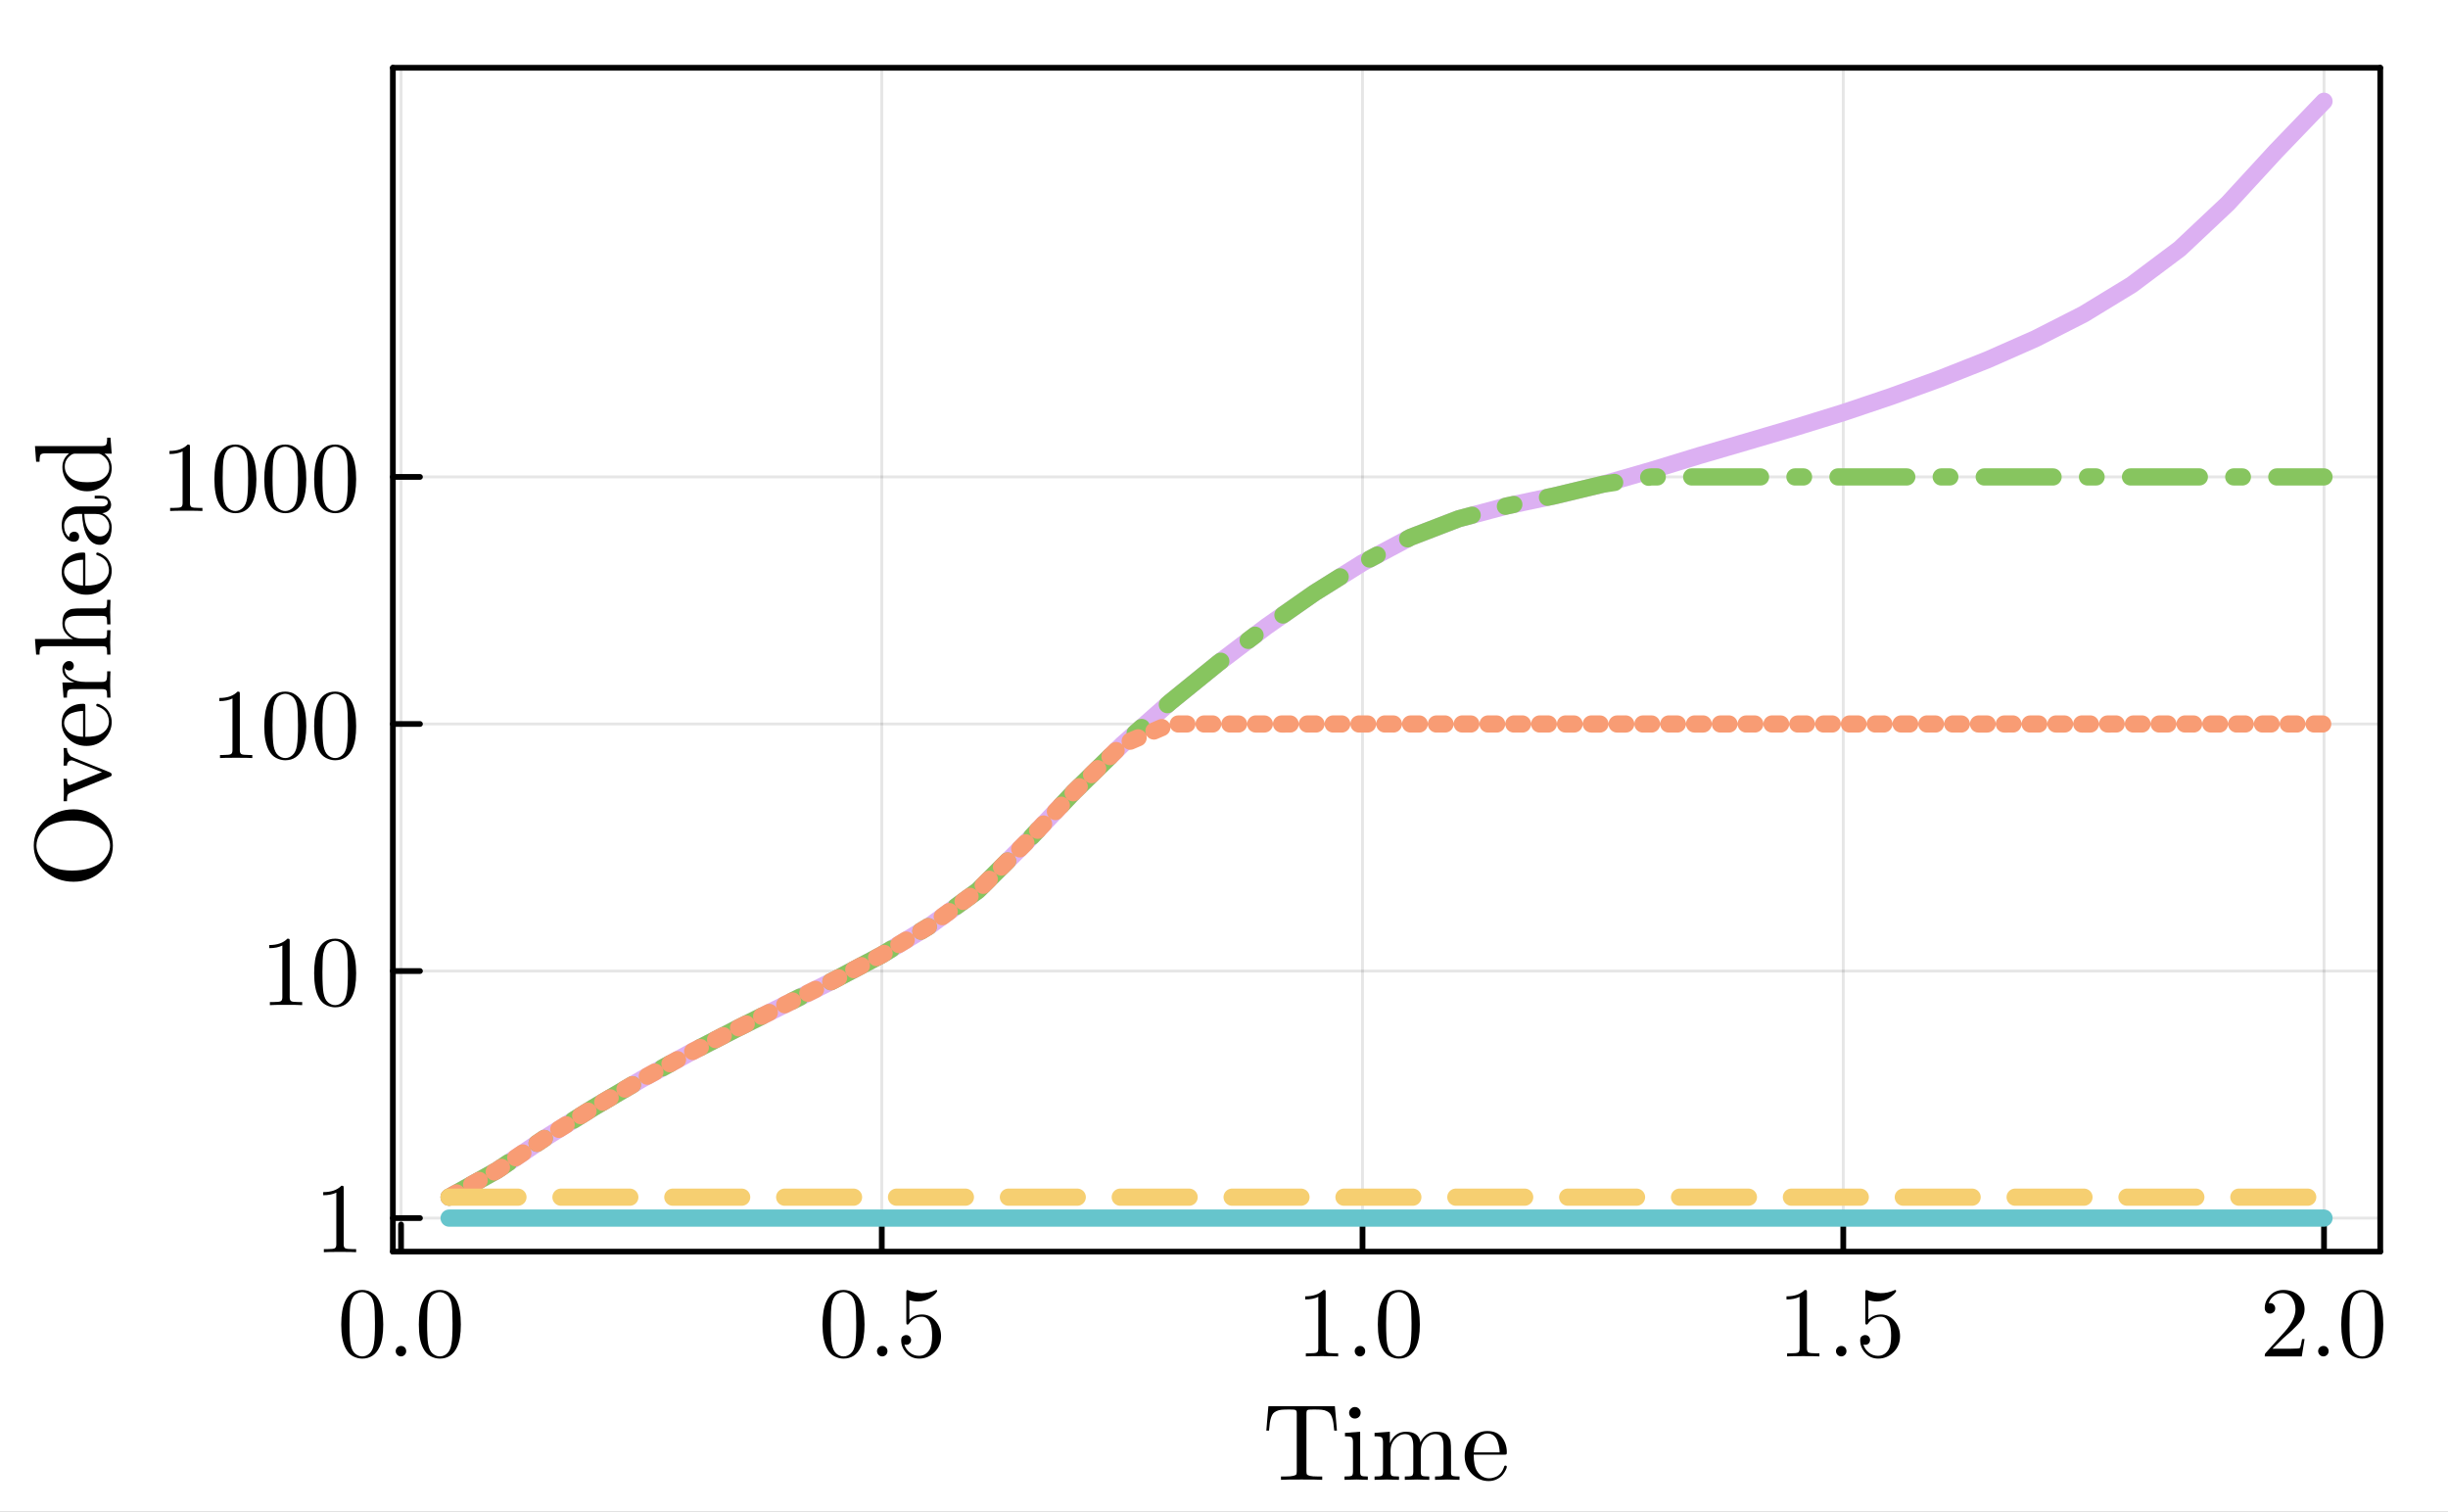 <?xml version="1.0" encoding="utf-8"?>
<svg xmlns="http://www.w3.org/2000/svg" xmlns:xlink="http://www.w3.org/1999/xlink" width="426.75" height="263.5" viewBox="0 0 1707 1054">
<rect x="0" y="0" width="1707" height="1054" fill="#808080" stroke="none"/>
<defs>
  <clipPath id="clip140">
    <rect x="0" y="0" width="1707" height="1054"/>
  </clipPath>
</defs>
<path clip-path="url(#clip140)" d="M0 1054 L1707 1054 L1707 0 L0 0  Z" fill="#ffffff" fill-rule="evenodd" fill-opacity="1"/>
<defs>
  <clipPath id="clip141">
    <rect x="341" y="0" width="1196" height="1054"/>
  </clipPath>
</defs>
<path clip-path="url(#clip140)" d="M273.947 872.688 L1659.76 872.688 L1659.76 47.253 L273.947 47.253  Z" fill="#ffffff" fill-rule="evenodd" fill-opacity="1"/>
<defs>
  <clipPath id="clip142">
    <rect x="273" y="47" width="1387" height="826"/>
  </clipPath>
</defs>
<polyline clip-path="url(#clip142)" style="stroke:#000000; stroke-linecap:round; stroke-linejoin:round; stroke-width:2; stroke-opacity:0.1; fill:none" points="279.646,872.688 279.646,47.253 "/>
<polyline clip-path="url(#clip142)" style="stroke:#000000; stroke-linecap:round; stroke-linejoin:round; stroke-width:2; stroke-opacity:0.1; fill:none" points="614.869,872.688 614.869,47.253 "/>
<polyline clip-path="url(#clip142)" style="stroke:#000000; stroke-linecap:round; stroke-linejoin:round; stroke-width:2; stroke-opacity:0.1; fill:none" points="950.093,872.688 950.093,47.253 "/>
<polyline clip-path="url(#clip142)" style="stroke:#000000; stroke-linecap:round; stroke-linejoin:round; stroke-width:2; stroke-opacity:0.1; fill:none" points="1285.32,872.688 1285.32,47.253 "/>
<polyline clip-path="url(#clip142)" style="stroke:#000000; stroke-linecap:round; stroke-linejoin:round; stroke-width:2; stroke-opacity:0.1; fill:none" points="1620.54,872.688 1620.54,47.253 "/>
<polyline clip-path="url(#clip140)" style="stroke:#000000; stroke-linecap:round; stroke-linejoin:round; stroke-width:4.001; stroke-opacity:1; fill:none" points="273.947,872.688 1659.76,872.688 "/>
<polyline clip-path="url(#clip140)" style="stroke:#000000; stroke-linecap:round; stroke-linejoin:round; stroke-width:4.001; stroke-opacity:1; fill:none" points="273.947,47.253 1659.76,47.253 "/>
<polyline clip-path="url(#clip140)" style="stroke:#000000; stroke-linecap:round; stroke-linejoin:round; stroke-width:4.001; stroke-opacity:1; fill:none" points="279.646,872.688 279.646,853.787 "/>
<polyline clip-path="url(#clip140)" style="stroke:#000000; stroke-linecap:round; stroke-linejoin:round; stroke-width:4.001; stroke-opacity:1; fill:none" points="614.869,872.688 614.869,853.787 "/>
<polyline clip-path="url(#clip140)" style="stroke:#000000; stroke-linecap:round; stroke-linejoin:round; stroke-width:4.001; stroke-opacity:1; fill:none" points="950.093,872.688 950.093,853.787 "/>
<polyline clip-path="url(#clip140)" style="stroke:#000000; stroke-linecap:round; stroke-linejoin:round; stroke-width:4.001; stroke-opacity:1; fill:none" points="1285.32,872.688 1285.32,853.787 "/>
<polyline clip-path="url(#clip140)" style="stroke:#000000; stroke-linecap:round; stroke-linejoin:round; stroke-width:4.001; stroke-opacity:1; fill:none" points="1620.54,872.688 1620.54,853.787 "/>
<path clip-path="url(#clip140)" d="M237.955 923.507 Q237.955 913.281 240.537 907.709 Q244.137 899.419 252.628 899.419 Q254.428 899.419 256.296 899.929 Q258.198 900.405 260.575 902.273 Q262.987 904.142 264.447 907.199 Q267.232 913.111 267.232 923.507 Q267.232 933.665 264.651 939.202 Q260.881 947.288 252.56 947.288 Q249.435 947.288 246.243 945.691 Q243.084 944.094 241.08 940.255 Q237.955 934.514 237.955 923.507 M243.729 922.657 Q243.729 933.155 244.477 937.334 Q245.326 941.852 247.635 943.823 Q249.979 945.759 252.56 945.759 Q255.345 945.759 257.654 943.687 Q259.998 941.58 260.711 937.062 Q261.492 932.611 261.458 922.657 Q261.458 912.975 260.779 909.102 Q259.862 904.583 257.417 902.783 Q255.005 900.948 252.56 900.948 Q251.643 900.948 250.658 901.22 Q249.707 901.492 248.314 902.273 Q246.922 903.055 245.835 904.991 Q244.782 906.928 244.273 909.849 Q243.729 913.62 243.729 922.657 Z" fill="#000000" fill-rule="evenodd" fill-opacity="1" /><path clip-path="url(#clip140)" d="M276.98 944.638 Q275.927 943.517 275.927 942.056 Q275.927 940.595 276.98 939.542 Q278.033 938.455 279.629 938.455 Q281.157 938.455 282.176 939.474 Q283.229 940.459 283.229 942.09 Q283.229 943.687 282.108 944.74 Q281.022 945.759 279.629 945.759 Q278.033 945.759 276.98 944.638 Z" fill="#000000" fill-rule="evenodd" fill-opacity="1" /><path clip-path="url(#clip140)" d="M292.06 923.507 Q292.06 913.281 294.641 907.709 Q298.241 899.419 306.732 899.419 Q308.532 899.419 310.4 899.929 Q312.302 900.405 314.68 902.273 Q317.091 904.142 318.552 907.199 Q321.337 913.111 321.337 923.507 Q321.337 933.665 318.755 939.202 Q314.985 947.288 306.664 947.288 Q303.54 947.288 300.347 945.691 Q297.188 944.094 295.185 940.255 Q292.06 934.514 292.06 923.507 M297.834 922.657 Q297.834 933.155 298.581 937.334 Q299.43 941.852 301.74 943.823 Q304.083 945.759 306.664 945.759 Q309.449 945.759 311.759 943.687 Q314.102 941.58 314.816 937.062 Q315.597 932.611 315.563 922.657 Q315.563 912.975 314.884 909.102 Q313.967 904.583 311.521 902.783 Q309.11 900.948 306.664 900.948 Q305.747 900.948 304.762 901.22 Q303.811 901.492 302.419 902.273 Q301.026 903.055 299.939 904.991 Q298.887 906.928 298.377 909.849 Q297.834 913.62 297.834 922.657 Z" fill="#000000" fill-rule="evenodd" fill-opacity="1" /><path clip-path="url(#clip140)" d="M573.552 923.507 Q573.552 913.281 576.134 907.709 Q579.734 899.419 588.225 899.419 Q590.025 899.419 591.893 899.929 Q593.795 900.405 596.172 902.273 Q598.584 904.142 600.044 907.199 Q602.829 913.111 602.829 923.507 Q602.829 933.665 600.248 939.202 Q596.478 947.288 588.157 947.288 Q585.032 947.288 581.84 945.691 Q578.681 944.094 576.677 940.255 Q573.552 934.514 573.552 923.507 M579.326 922.657 Q579.326 933.155 580.073 937.334 Q580.923 941.852 583.232 943.823 Q585.576 945.759 588.157 945.759 Q590.942 945.759 593.251 943.687 Q595.595 941.58 596.308 937.062 Q597.089 932.611 597.055 922.657 Q597.055 912.975 596.376 909.102 Q595.459 904.583 593.014 902.783 Q590.602 900.948 588.157 900.948 Q587.24 900.948 586.255 901.22 Q585.304 901.492 583.911 902.273 Q582.519 903.055 581.432 904.991 Q580.379 906.928 579.87 909.849 Q579.326 913.62 579.326 922.657 Z" fill="#000000" fill-rule="evenodd" fill-opacity="1" /><path clip-path="url(#clip140)" d="M612.577 944.638 Q611.524 943.517 611.524 942.056 Q611.524 940.595 612.577 939.542 Q613.63 938.455 615.226 938.455 Q616.754 938.455 617.773 939.474 Q618.826 940.459 618.826 942.09 Q618.826 943.687 617.705 944.74 Q616.619 945.759 615.226 945.759 Q613.63 945.759 612.577 944.638 Z" fill="#000000" fill-rule="evenodd" fill-opacity="1" /><path clip-path="url(#clip140)" d="M628.404 934.548 Q628.404 932.476 629.525 931.694 Q630.646 930.879 631.834 930.879 Q633.431 930.879 634.348 931.898 Q635.299 932.883 635.299 934.276 Q635.299 935.669 634.348 936.688 Q633.431 937.674 631.834 937.674 Q631.053 937.674 630.646 937.538 Q631.563 940.731 634.348 943.041 Q637.167 945.351 640.869 945.351 Q645.522 945.351 648.307 940.833 Q649.971 937.911 649.971 931.287 Q649.971 925.443 648.714 922.521 Q646.778 918.071 642.805 918.071 Q637.167 918.071 633.838 922.929 Q633.431 923.541 632.955 923.575 Q632.276 923.575 632.106 923.201 Q631.97 922.793 631.97 921.74 L631.97 901.152 Q631.97 899.487 632.649 899.487 Q632.921 899.487 633.499 899.691 Q637.88 901.628 642.737 901.662 Q647.729 901.662 652.213 899.623 Q652.552 899.419 652.756 899.419 Q653.435 899.419 653.469 900.201 Q653.469 900.473 652.892 901.288 Q652.348 902.069 651.16 903.123 Q649.971 904.142 648.443 905.127 Q646.914 906.112 644.673 906.792 Q642.465 907.437 640.02 907.437 Q637.099 907.437 634.11 906.52 L634.11 920.075 Q637.71 916.542 642.94 916.542 Q648.511 916.542 652.348 921.027 Q656.186 925.511 656.186 931.762 Q656.186 938.319 651.635 942.803 Q647.118 947.288 641.005 947.288 Q635.434 947.288 631.902 943.313 Q628.404 939.338 628.404 934.548 Z" fill="#000000" fill-rule="evenodd" fill-opacity="1" /><path clip-path="url(#clip140)" d="M910.134 906.044 L910.134 903.87 Q918.489 903.87 922.803 899.419 Q923.992 899.419 924.195 899.691 Q924.399 899.963 924.399 901.22 L924.399 940.255 Q924.399 942.328 925.418 942.973 Q926.437 943.619 930.886 943.619 L933.094 943.619 L933.094 945.759 Q930.648 945.555 921.818 945.555 Q912.987 945.555 910.576 945.759 L910.576 943.619 L912.783 943.619 Q917.165 943.619 918.218 943.007 Q919.271 942.362 919.271 940.255 L919.271 904.21 Q915.636 906.044 910.134 906.044 Z" fill="#000000" fill-rule="evenodd" fill-opacity="1" /><path clip-path="url(#clip140)" d="M945.694 944.638 Q944.642 943.517 944.642 942.056 Q944.642 940.595 945.694 939.542 Q946.747 938.455 948.344 938.455 Q949.872 938.455 950.891 939.474 Q951.944 940.459 951.944 942.09 Q951.944 943.687 950.823 944.74 Q949.736 945.759 948.344 945.759 Q946.747 945.759 945.694 944.638 Z" fill="#000000" fill-rule="evenodd" fill-opacity="1" /><path clip-path="url(#clip140)" d="M960.774 923.507 Q960.774 913.281 963.356 907.709 Q966.956 899.419 975.447 899.419 Q977.247 899.419 979.115 899.929 Q981.017 900.405 983.394 902.273 Q985.806 904.142 987.266 907.199 Q990.051 913.111 990.051 923.507 Q990.051 933.665 987.47 939.202 Q983.7 947.288 975.379 947.288 Q972.254 947.288 969.062 945.691 Q965.903 944.094 963.899 940.255 Q960.774 934.514 960.774 923.507 M966.548 922.657 Q966.548 933.155 967.295 937.334 Q968.144 941.852 970.454 943.823 Q972.798 945.759 975.379 945.759 Q978.164 945.759 980.473 943.687 Q982.817 941.58 983.53 937.062 Q984.311 932.611 984.277 922.657 Q984.277 912.975 983.598 909.102 Q982.681 904.583 980.236 902.783 Q977.824 900.948 975.379 900.948 Q974.462 900.948 973.477 901.22 Q972.526 901.492 971.133 902.273 Q969.741 903.055 968.654 904.991 Q967.601 906.928 967.092 909.849 Q966.548 913.62 966.548 922.657 Z" fill="#000000" fill-rule="evenodd" fill-opacity="1" /><path clip-path="url(#clip140)" d="M1245.73 906.044 L1245.73 903.87 Q1254.09 903.87 1258.4 899.419 Q1259.59 899.419 1259.79 899.691 Q1260 899.963 1260 901.22 L1260 940.255 Q1260 942.328 1261.01 942.973 Q1262.03 943.619 1266.48 943.619 L1268.69 943.619 L1268.69 945.759 Q1266.25 945.555 1257.41 945.555 Q1248.58 945.555 1246.17 945.759 L1246.17 943.619 L1248.38 943.619 Q1252.76 943.619 1253.81 943.007 Q1254.87 942.362 1254.87 940.255 L1254.87 904.21 Q1251.23 906.044 1245.73 906.044 Z" fill="#000000" fill-rule="evenodd" fill-opacity="1" /><path clip-path="url(#clip140)" d="M1281.29 944.638 Q1280.24 943.517 1280.24 942.056 Q1280.24 940.595 1281.29 939.542 Q1282.34 938.455 1283.94 938.455 Q1285.47 938.455 1286.49 939.474 Q1287.54 940.459 1287.54 942.09 Q1287.54 943.687 1286.42 944.74 Q1285.33 945.759 1283.94 945.759 Q1282.34 945.759 1281.29 944.638 Z" fill="#000000" fill-rule="evenodd" fill-opacity="1" /><path clip-path="url(#clip140)" d="M1297.12 934.548 Q1297.12 932.476 1298.24 931.694 Q1299.36 930.879 1300.55 930.879 Q1302.15 930.879 1303.06 931.898 Q1304.01 932.883 1304.01 934.276 Q1304.01 935.669 1303.06 936.688 Q1302.15 937.674 1300.55 937.674 Q1299.77 937.674 1299.36 937.538 Q1300.28 940.731 1303.06 943.041 Q1305.88 945.351 1309.58 945.351 Q1314.24 945.351 1317.02 940.833 Q1318.69 937.911 1318.69 931.287 Q1318.69 925.443 1317.43 922.521 Q1315.49 918.071 1311.52 918.071 Q1305.88 918.071 1302.55 922.929 Q1302.15 923.541 1301.67 923.575 Q1300.99 923.575 1300.82 923.201 Q1300.68 922.793 1300.68 921.74 L1300.68 901.152 Q1300.68 899.487 1301.36 899.487 Q1301.64 899.487 1302.21 899.691 Q1306.59 901.628 1311.45 901.662 Q1316.44 901.662 1320.93 899.623 Q1321.27 899.419 1321.47 899.419 Q1322.15 899.419 1322.18 900.201 Q1322.18 900.473 1321.61 901.288 Q1321.06 902.069 1319.87 903.123 Q1318.69 904.142 1317.16 905.127 Q1315.63 906.112 1313.39 906.792 Q1311.18 907.437 1308.73 907.437 Q1305.81 907.437 1302.82 906.52 L1302.82 920.075 Q1306.42 916.542 1311.65 916.542 Q1317.23 916.542 1321.06 921.027 Q1324.9 925.511 1324.9 931.762 Q1324.9 938.319 1320.35 942.803 Q1315.83 947.288 1309.72 947.288 Q1304.15 947.288 1300.62 943.313 Q1297.12 939.338 1297.12 934.548 Z" fill="#000000" fill-rule="evenodd" fill-opacity="1" /><path clip-path="url(#clip140)" d="M1579.22 945.759 Q1579.22 944.502 1579.32 944.128 Q1579.46 943.755 1580 943.177 L1593.35 928.297 Q1600.65 920.075 1600.65 912.907 Q1600.65 908.253 1598.21 904.923 Q1595.8 901.594 1591.35 901.594 Q1588.29 901.594 1585.71 903.462 Q1583.13 905.331 1581.94 908.66 Q1582.14 908.592 1582.86 908.592 Q1584.59 908.592 1585.54 909.679 Q1586.52 910.767 1586.52 912.227 Q1586.52 914.096 1585.3 915.013 Q1584.11 915.897 1582.92 915.897 Q1582.45 915.897 1581.8 915.795 Q1581.19 915.693 1580.21 914.741 Q1579.22 913.756 1579.22 912.024 Q1579.22 907.165 1582.89 903.292 Q1586.59 899.419 1592.23 899.419 Q1598.62 899.419 1602.79 903.224 Q1607 906.996 1607 912.907 Q1607 914.979 1606.36 916.882 Q1605.75 918.75 1604.9 920.211 Q1604.08 921.672 1601.84 924.016 Q1599.6 926.36 1597.8 928.025 Q1596 929.69 1591.96 933.223 L1584.59 940.391 L1597.12 940.391 Q1603.23 940.391 1603.71 939.848 Q1604.39 938.863 1605.24 933.665 L1607 933.665 L1605.03 945.759 L1579.22 945.759 Z" fill="#000000" fill-rule="evenodd" fill-opacity="1" /><path clip-path="url(#clip140)" d="M1617.5 944.638 Q1616.45 943.517 1616.45 942.056 Q1616.45 940.595 1617.5 939.542 Q1618.55 938.455 1620.15 938.455 Q1621.68 938.455 1622.7 939.474 Q1623.75 940.459 1623.75 942.09 Q1623.75 943.687 1622.63 944.74 Q1621.54 945.759 1620.15 945.759 Q1618.55 945.759 1617.5 944.638 Z" fill="#000000" fill-rule="evenodd" fill-opacity="1" /><path clip-path="url(#clip140)" d="M1632.58 923.507 Q1632.58 913.281 1635.16 907.709 Q1638.76 899.419 1647.25 899.419 Q1649.05 899.419 1650.92 899.929 Q1652.82 900.405 1655.2 902.273 Q1657.61 904.142 1659.07 907.199 Q1661.86 913.111 1661.86 923.507 Q1661.86 933.665 1659.28 939.202 Q1655.51 947.288 1647.18 947.288 Q1644.06 947.288 1640.87 945.691 Q1637.71 944.094 1635.7 940.255 Q1632.58 934.514 1632.58 923.507 M1638.35 922.657 Q1638.35 933.155 1639.1 937.334 Q1639.95 941.852 1642.26 943.823 Q1644.6 945.759 1647.18 945.759 Q1649.97 945.759 1652.28 943.687 Q1654.62 941.58 1655.34 937.062 Q1656.12 932.611 1656.08 922.657 Q1656.08 912.975 1655.4 909.102 Q1654.49 904.583 1652.04 902.783 Q1649.63 900.948 1647.18 900.948 Q1646.27 900.948 1645.28 901.22 Q1644.33 901.492 1642.94 902.273 Q1641.55 903.055 1640.46 904.991 Q1639.41 906.928 1638.9 909.849 Q1638.35 913.62 1638.35 922.657 Z" fill="#000000" fill-rule="evenodd" fill-opacity="1" /><path clip-path="url(#clip140)" d="M883.006 997.494 L884.451 980.445 L930.803 980.445 L932.248 997.494 L930.358 997.494 Q930.062 994.084 929.765 992.12 Q929.506 990.156 928.839 988.303 Q928.209 986.412 927.394 985.523 Q926.616 984.596 925.097 983.892 Q923.578 983.151 921.614 982.966 Q919.65 982.78 916.686 982.78 Q913.203 982.78 912.351 982.929 Q911.425 983.151 911.203 983.818 Q910.98 984.448 910.98 985.819 L910.98 1025.81 Q910.98 1027.33 911.277 1027.96 Q911.61 1028.55 913.352 1029.03 Q915.093 1029.48 918.946 1029.48 L921.985 1029.48 L921.985 1031.81 Q918.872 1031.59 907.572 1031.59 Q896.345 1031.59 893.233 1031.81 L893.233 1029.48 L896.271 1029.48 Q900.124 1029.48 901.866 1029.03 Q903.644 1028.55 903.941 1027.96 Q904.237 1027.33 904.237 1025.81 L904.237 985.819 Q904.237 984.745 904.163 984.3 Q904.089 983.855 903.755 983.485 Q903.422 983.077 902.644 982.929 Q901.903 982.78 898.568 982.78 Q895.604 982.78 893.603 982.966 Q891.639 983.151 890.12 983.892 Q888.601 984.596 887.786 985.523 Q887.008 986.412 886.341 988.303 Q885.711 990.156 885.452 992.12 Q885.192 994.084 884.896 997.494 L883.006 997.494 Z" fill="#000000" fill-rule="evenodd" fill-opacity="1" /><path clip-path="url(#clip140)" d="M937.546 1031.81 L937.546 1029.48 Q941.585 1029.48 942.511 1029 Q943.437 1028.48 943.437 1026.03 L943.437 1005.61 Q943.437 1002.79 942.474 1002.13 Q941.548 1001.46 937.843 1001.46 L937.843 999.088 L948.439 998.272 L948.439 1026.11 Q948.439 1028.37 949.254 1028.92 Q950.07 1029.48 953.775 1029.48 L953.775 1031.81 Q946.031 1031.59 945.883 1031.59 Q944.845 1031.59 937.546 1031.81 M940.733 985.041 Q940.733 983.522 941.881 982.299 Q943.067 981.038 944.734 981.038 Q946.401 981.038 947.587 982.187 Q948.773 983.299 948.773 985.078 Q948.773 986.82 947.587 987.969 Q946.401 989.081 944.734 989.081 Q942.993 989.081 941.844 987.858 Q940.733 986.635 940.733 985.041 Z" fill="#000000" fill-rule="evenodd" fill-opacity="1" /><path clip-path="url(#clip140)" d="M958.48 1031.81 L958.48 1029.48 Q962.519 1029.48 963.445 1029 Q964.371 1028.48 964.371 1026.03 L964.371 1005.68 Q964.371 1002.87 963.371 1002.16 Q962.408 1001.46 958.48 1001.46 L958.48 999.088 L969.151 998.272 L969.151 1006.24 Q972.708 998.272 980.378 998.272 Q989.27 998.272 990.493 1005.68 Q991.79 1002.79 994.494 1000.53 Q997.236 998.272 1001.5 998.272 Q1007.2 998.272 1009.46 1001.09 Q1011.13 1002.98 1011.46 1005.09 Q1011.8 1007.2 1011.8 1012.69 L1011.8 1027.18 Q1011.87 1028.77 1013.09 1029.14 Q1014.32 1029.48 1017.73 1029.48 L1017.73 1031.81 Q1009.98 1031.59 1009.24 1031.59 Q1008.65 1031.59 1000.64 1031.81 L1000.64 1029.48 Q1004.68 1029.48 1005.61 1029 Q1006.57 1028.48 1006.57 1026.03 L1006.57 1008.35 Q1006.57 1004.5 1005.39 1002.24 Q1004.2 999.94 1000.94 999.94 Q997.014 999.94 993.864 1003.24 Q990.715 1006.54 990.715 1012.1 L990.715 1026.03 Q990.715 1028.48 991.641 1029 Q992.605 1029.48 996.643 1029.48 L996.643 1031.81 Q988.899 1031.59 988.121 1031.59 Q987.529 1031.59 979.563 1031.81 L979.563 1029.48 Q983.601 1029.48 984.527 1029 Q985.491 1028.48 985.491 1026.03 L985.491 1008.35 Q985.491 1004.5 984.305 1002.24 Q983.119 999.94 979.859 999.94 Q975.931 999.94 972.782 1003.24 Q969.633 1006.54 969.633 1012.1 L969.633 1026.03 Q969.633 1028.48 970.559 1029 Q971.522 1029.48 975.524 1029.48 L975.524 1031.81 Q967.78 1031.59 967.039 1031.59 Q966.446 1031.59 958.48 1031.81 Z" fill="#000000" fill-rule="evenodd" fill-opacity="1" /><path clip-path="url(#clip140)" d="M1021.32 1015.1 Q1021.32 1007.95 1025.91 1002.87 Q1030.51 997.79 1037.1 997.79 Q1043.77 997.79 1047.22 1002.13 Q1050.7 1006.46 1050.7 1012.69 Q1050.7 1013.84 1050.4 1014.06 Q1050.11 1014.28 1048.81 1014.28 L1027.62 1014.28 Q1027.62 1022.03 1029.92 1025.66 Q1033.1 1030.74 1038.47 1030.74 Q1039.22 1030.74 1040.1 1030.59 Q1040.99 1030.44 1042.81 1029.81 Q1044.62 1029.14 1046.22 1027.4 Q1047.81 1025.66 1048.74 1022.92 Q1048.96 1021.84 1049.7 1021.88 Q1050.7 1021.88 1050.7 1022.77 Q1050.7 1023.44 1049.96 1024.96 Q1049.26 1026.44 1047.89 1028.22 Q1046.51 1030 1043.85 1031.33 Q1041.22 1032.67 1038.03 1032.67 Q1031.36 1032.67 1026.32 1027.63 Q1021.32 1022.55 1021.32 1015.1 M1027.69 1012.69 L1045.7 1012.69 Q1045.7 1011.1 1045.4 1009.32 Q1045.14 1007.54 1044.33 1005.09 Q1043.55 1002.61 1041.7 1001.05 Q1039.85 999.495 1037.1 999.495 Q1035.88 999.495 1034.55 1000.01 Q1033.25 1000.53 1031.66 1001.79 Q1030.06 1003.05 1028.95 1005.91 Q1027.84 1008.76 1027.69 1012.69 Z" fill="#000000" fill-rule="evenodd" fill-opacity="1" /><polyline clip-path="url(#clip142)" style="stroke:#000000; stroke-linecap:round; stroke-linejoin:round; stroke-width:2; stroke-opacity:0.1; fill:none" points="273.947,849.327 1659.76,849.327 "/>
<polyline clip-path="url(#clip142)" style="stroke:#000000; stroke-linecap:round; stroke-linejoin:round; stroke-width:2; stroke-opacity:0.1; fill:none" points="273.947,677.061 1659.76,677.061 "/>
<polyline clip-path="url(#clip142)" style="stroke:#000000; stroke-linecap:round; stroke-linejoin:round; stroke-width:2; stroke-opacity:0.1; fill:none" points="273.947,504.794 1659.76,504.794 "/>
<polyline clip-path="url(#clip142)" style="stroke:#000000; stroke-linecap:round; stroke-linejoin:round; stroke-width:2; stroke-opacity:0.1; fill:none" points="273.947,332.528 1659.76,332.528 "/>
<polyline clip-path="url(#clip140)" style="stroke:#000000; stroke-linecap:round; stroke-linejoin:round; stroke-width:4.001; stroke-opacity:1; fill:none" points="273.947,872.688 273.947,47.253 "/>
<polyline clip-path="url(#clip140)" style="stroke:#000000; stroke-linecap:round; stroke-linejoin:round; stroke-width:4.001; stroke-opacity:1; fill:none" points="1659.76,872.688 1659.76,47.253 "/>
<polyline clip-path="url(#clip140)" style="stroke:#000000; stroke-linecap:round; stroke-linejoin:round; stroke-width:4.001; stroke-opacity:1; fill:none" points="273.947,849.327 292.843,849.327 "/>
<polyline clip-path="url(#clip140)" style="stroke:#000000; stroke-linecap:round; stroke-linejoin:round; stroke-width:4.001; stroke-opacity:1; fill:none" points="273.947,677.061 292.843,677.061 "/>
<polyline clip-path="url(#clip140)" style="stroke:#000000; stroke-linecap:round; stroke-linejoin:round; stroke-width:4.001; stroke-opacity:1; fill:none" points="273.947,504.794 292.843,504.794 "/>
<polyline clip-path="url(#clip140)" style="stroke:#000000; stroke-linecap:round; stroke-linejoin:round; stroke-width:4.001; stroke-opacity:1; fill:none" points="273.947,332.528 292.843,332.528 "/>
<path clip-path="url(#clip140)" d="M225.383 833.376 L225.383 831.202 Q233.738 831.202 238.051 826.752 Q239.24 826.752 239.444 827.023 Q239.648 827.295 239.648 828.552 L239.648 867.588 Q239.648 869.66 240.666 870.306 Q241.685 870.951 246.135 870.951 L248.342 870.951 L248.342 873.091 Q245.897 872.888 237.066 872.888 Q228.236 872.888 225.824 873.091 L225.824 870.951 L228.032 870.951 Q232.413 870.951 233.466 870.34 Q234.519 869.694 234.519 867.588 L234.519 831.542 Q230.885 833.376 225.383 833.376 Z" fill="#000000" fill-rule="evenodd" fill-opacity="1" /><path clip-path="url(#clip140)" d="M187.751 661.11 L187.751 658.936 Q196.106 658.936 200.419 654.485 Q201.608 654.485 201.812 654.757 Q202.016 655.029 202.016 656.286 L202.016 695.321 Q202.016 697.394 203.035 698.039 Q204.053 698.685 208.503 698.685 L210.71 698.685 L210.71 700.825 Q208.265 700.621 199.434 700.621 Q190.604 700.621 188.192 700.825 L188.192 698.685 L190.4 698.685 Q194.781 698.685 195.834 698.073 Q196.887 697.428 196.887 695.321 L196.887 659.276 Q193.253 661.11 187.751 661.11 Z" fill="#000000" fill-rule="evenodd" fill-opacity="1" /><path clip-path="url(#clip140)" d="M219.065 678.572 Q219.065 668.346 221.647 662.775 Q225.247 654.485 233.738 654.485 Q235.538 654.485 237.406 654.995 Q239.308 655.471 241.685 657.339 Q244.097 659.208 245.557 662.265 Q248.342 668.177 248.342 678.572 Q248.342 688.73 245.761 694.268 Q241.991 702.354 233.67 702.354 Q230.545 702.354 227.353 700.757 Q224.194 699.16 222.19 695.321 Q219.065 689.58 219.065 678.572 M224.839 677.723 Q224.839 688.221 225.587 692.4 Q226.436 696.918 228.745 698.889 Q231.089 700.825 233.67 700.825 Q236.455 700.825 238.764 698.753 Q241.108 696.646 241.821 692.128 Q242.602 687.677 242.568 677.723 Q242.568 668.041 241.889 664.168 Q240.972 659.649 238.527 657.849 Q236.115 656.014 233.67 656.014 Q232.753 656.014 231.768 656.286 Q230.817 656.558 229.424 657.339 Q228.032 658.12 226.945 660.057 Q225.892 661.993 225.383 664.915 Q224.839 668.686 224.839 677.723 Z" fill="#000000" fill-rule="evenodd" fill-opacity="1" /><path clip-path="url(#clip140)" d="M152.972 488.844 L152.972 486.669 Q161.327 486.669 165.64 482.219 Q166.829 482.219 167.033 482.491 Q167.237 482.763 167.237 484.02 L167.237 523.055 Q167.237 525.127 168.256 525.773 Q169.274 526.418 173.724 526.418 L175.931 526.418 L175.931 528.559 Q173.486 528.355 164.655 528.355 Q155.825 528.355 153.413 528.559 L153.413 526.418 L155.621 526.418 Q160.002 526.418 161.055 525.807 Q162.108 525.161 162.108 523.055 L162.108 487.009 Q158.474 488.844 152.972 488.844 Z" fill="#000000" fill-rule="evenodd" fill-opacity="1" /><path clip-path="url(#clip140)" d="M184.286 506.306 Q184.286 496.08 186.868 490.508 Q190.468 482.219 198.959 482.219 Q200.759 482.219 202.627 482.729 Q204.529 483.204 206.906 485.073 Q209.318 486.941 210.778 489.999 Q213.563 495.91 213.563 506.306 Q213.563 516.464 210.982 522.002 Q207.212 530.087 198.891 530.087 Q195.766 530.087 192.574 528.491 Q189.415 526.894 187.411 523.055 Q184.286 517.313 184.286 506.306 M190.06 505.457 Q190.06 515.955 190.808 520.133 Q191.657 524.652 193.966 526.622 Q196.31 528.559 198.891 528.559 Q201.676 528.559 203.986 526.486 Q206.329 524.38 207.042 519.861 Q207.823 515.411 207.789 505.457 Q207.789 495.774 207.11 491.901 Q206.193 487.383 203.748 485.582 Q201.336 483.748 198.891 483.748 Q197.974 483.748 196.989 484.02 Q196.038 484.291 194.645 485.073 Q193.253 485.854 192.166 487.791 Q191.113 489.727 190.604 492.649 Q190.06 496.42 190.06 505.457 Z" fill="#000000" fill-rule="evenodd" fill-opacity="1" /><path clip-path="url(#clip140)" d="M219.065 506.306 Q219.065 496.08 221.647 490.508 Q225.247 482.219 233.738 482.219 Q235.538 482.219 237.406 482.729 Q239.308 483.204 241.685 485.073 Q244.097 486.941 245.557 489.999 Q248.342 495.91 248.342 506.306 Q248.342 516.464 245.761 522.002 Q241.991 530.087 233.67 530.087 Q230.545 530.087 227.353 528.491 Q224.194 526.894 222.19 523.055 Q219.065 517.313 219.065 506.306 M224.839 505.457 Q224.839 515.955 225.587 520.133 Q226.436 524.652 228.745 526.622 Q231.089 528.559 233.67 528.559 Q236.455 528.559 238.764 526.486 Q241.108 524.38 241.821 519.861 Q242.602 515.411 242.568 505.457 Q242.568 495.774 241.889 491.901 Q240.972 487.383 238.527 485.582 Q236.115 483.748 233.67 483.748 Q232.753 483.748 231.768 484.02 Q230.817 484.291 229.424 485.073 Q228.032 485.854 226.945 487.791 Q225.892 489.727 225.383 492.649 Q224.839 496.42 224.839 505.457 Z" fill="#000000" fill-rule="evenodd" fill-opacity="1" /><path clip-path="url(#clip140)" d="M118.193 316.577 L118.193 314.403 Q126.548 314.403 130.861 309.953 Q132.05 309.953 132.254 310.224 Q132.458 310.496 132.458 311.753 L132.458 350.789 Q132.458 352.861 133.477 353.506 Q134.496 354.152 138.945 354.152 L141.152 354.152 L141.152 356.292 Q138.707 356.088 129.876 356.088 Q121.046 356.088 118.634 356.292 L118.634 354.152 L120.842 354.152 Q125.223 354.152 126.276 353.54 Q127.329 352.895 127.329 350.789 L127.329 314.743 Q123.695 316.577 118.193 316.577 Z" fill="#000000" fill-rule="evenodd" fill-opacity="1" /><path clip-path="url(#clip140)" d="M149.508 334.04 Q149.508 323.814 152.089 318.242 Q155.689 309.953 164.18 309.953 Q165.98 309.953 167.848 310.462 Q169.75 310.938 172.127 312.806 Q174.539 314.675 175.999 317.733 Q178.784 323.644 178.784 334.04 Q178.784 344.198 176.203 349.735 Q172.433 357.821 164.112 357.821 Q160.987 357.821 157.795 356.224 Q154.636 354.628 152.632 350.789 Q149.508 345.047 149.508 334.04 M155.281 333.19 Q155.281 343.688 156.029 347.867 Q156.878 352.385 159.187 354.356 Q161.531 356.292 164.112 356.292 Q166.897 356.292 169.207 354.22 Q171.55 352.114 172.263 347.595 Q173.044 343.145 173.01 333.19 Q173.01 323.508 172.331 319.635 Q171.414 315.117 168.969 313.316 Q166.557 311.481 164.112 311.481 Q163.195 311.481 162.21 311.753 Q161.259 312.025 159.866 312.806 Q158.474 313.588 157.387 315.524 Q156.334 317.461 155.825 320.382 Q155.281 324.153 155.281 333.19 Z" fill="#000000" fill-rule="evenodd" fill-opacity="1" /><path clip-path="url(#clip140)" d="M184.286 334.04 Q184.286 323.814 186.868 318.242 Q190.468 309.953 198.959 309.953 Q200.759 309.953 202.627 310.462 Q204.529 310.938 206.906 312.806 Q209.318 314.675 210.778 317.733 Q213.563 323.644 213.563 334.04 Q213.563 344.198 210.982 349.735 Q207.212 357.821 198.891 357.821 Q195.766 357.821 192.574 356.224 Q189.415 354.628 187.411 350.789 Q184.286 345.047 184.286 334.04 M190.06 333.19 Q190.06 343.688 190.808 347.867 Q191.657 352.385 193.966 354.356 Q196.31 356.292 198.891 356.292 Q201.676 356.292 203.986 354.22 Q206.329 352.114 207.042 347.595 Q207.823 343.145 207.789 333.19 Q207.789 323.508 207.11 319.635 Q206.193 315.117 203.748 313.316 Q201.336 311.481 198.891 311.481 Q197.974 311.481 196.989 311.753 Q196.038 312.025 194.645 312.806 Q193.253 313.588 192.166 315.524 Q191.113 317.461 190.604 320.382 Q190.06 324.153 190.06 333.19 Z" fill="#000000" fill-rule="evenodd" fill-opacity="1" /><path clip-path="url(#clip140)" d="M219.065 334.04 Q219.065 323.814 221.647 318.242 Q225.247 309.953 233.738 309.953 Q235.538 309.953 237.406 310.462 Q239.308 310.938 241.685 312.806 Q244.097 314.675 245.557 317.733 Q248.342 323.644 248.342 334.04 Q248.342 344.198 245.761 349.735 Q241.991 357.821 233.67 357.821 Q230.545 357.821 227.353 356.224 Q224.194 354.628 222.19 350.789 Q219.065 345.047 219.065 334.04 M224.839 333.19 Q224.839 343.688 225.587 347.867 Q226.436 352.385 228.745 354.356 Q231.089 356.292 233.67 356.292 Q236.455 356.292 238.764 354.22 Q241.108 352.114 241.821 347.595 Q242.602 343.145 242.568 333.19 Q242.568 323.508 241.889 319.635 Q240.972 315.117 238.527 313.316 Q236.115 311.481 233.67 311.481 Q232.753 311.481 231.768 311.753 Q230.817 312.025 229.424 312.806 Q228.032 313.588 226.945 315.524 Q225.892 317.461 225.383 320.382 Q224.839 324.153 224.839 333.19 Z" fill="#000000" fill-rule="evenodd" fill-opacity="1" /><path clip-path="url(#clip140)" d="M51.324 614.797 Q39.727 614.797 31.649 607.384 Q23.535 599.935 23.535 589.594 Q23.535 579.18 31.649 571.768 Q39.764 564.318 51.324 564.318 Q62.773 564.318 70.739 571.768 Q78.705 579.217 78.705 589.594 Q78.705 599.824 70.776 607.31 Q62.847 614.797 51.324 614.797 M50.249 606.976 Q57.289 606.976 62.699 605.309 Q68.071 603.641 70.998 600.972 Q73.925 598.267 75.333 595.376 Q76.741 592.485 76.741 589.52 Q76.741 586.63 75.37 583.813 Q73.999 580.959 71.109 578.254 Q68.219 575.548 62.81 573.843 Q57.4 572.138 50.249 572.138 Q44.691 572.138 40.245 573.324 Q35.762 574.51 33.057 576.363 Q30.353 578.216 28.574 580.626 Q26.796 582.997 26.129 585.258 Q25.425 587.482 25.425 589.594 Q25.425 592.263 26.61 595.043 Q27.796 597.822 30.427 600.639 Q33.02 603.419 38.17 605.198 Q43.283 606.976 50.249 606.976 Z" fill="#000000" fill-rule="evenodd" fill-opacity="1" /><path clip-path="url(#clip140)" d="M46.692 558.648 L44.321 558.648 Q44.543 555.238 44.543 551.273 Q44.543 549.827 44.321 543.008 L46.692 543.008 Q46.692 547.344 48.656 547.344 Q48.952 547.344 49.953 546.899 L71.109 538.375 L51.768 530.629 Q50.471 530.184 49.953 530.184 Q48.656 530.184 47.73 531.074 Q46.766 531.926 46.692 533.816 L44.321 533.816 Q44.543 529.962 44.543 527.219 Q44.543 524.106 44.321 521.549 L46.692 521.549 Q46.692 523.81 47.73 525.403 Q48.73 526.997 49.619 527.516 Q50.471 527.998 51.768 528.517 L76.445 538.449 Q77.89 539.042 77.89 540.043 Q77.89 540.71 77.593 541.006 Q77.334 541.266 76.445 541.636 L49.508 552.57 Q47.618 553.311 47.174 554.275 Q46.692 555.238 46.692 558.648 Z" fill="#000000" fill-rule="evenodd" fill-opacity="1" /><path clip-path="url(#clip140)" d="M60.327 520.103 Q53.176 520.103 48.1 515.508 Q43.024 510.912 43.024 504.315 Q43.024 497.644 47.359 494.197 Q51.694 490.713 57.919 490.713 Q59.067 490.713 59.29 491.01 Q59.512 491.306 59.512 492.604 L59.512 513.803 Q67.256 513.803 70.887 511.505 Q75.963 508.318 75.963 502.944 Q75.963 502.203 75.815 501.313 Q75.666 500.424 75.037 498.608 Q74.37 496.792 72.628 495.198 Q70.887 493.604 68.145 492.678 Q67.07 492.455 67.108 491.714 Q67.108 490.713 67.997 490.713 Q68.664 490.713 70.183 491.455 Q71.665 492.159 73.443 493.53 Q75.222 494.901 76.556 497.57 Q77.89 500.201 77.89 503.389 Q77.89 510.06 72.851 515.1 Q67.775 520.103 60.327 520.103 M57.919 513.729 L57.919 495.717 Q56.326 495.717 54.547 496.013 Q52.769 496.273 50.323 497.088 Q47.841 497.866 46.285 499.719 Q44.728 501.573 44.728 504.315 Q44.728 505.538 45.247 506.872 Q45.766 508.17 47.026 509.763 Q48.285 511.357 51.138 512.469 Q53.991 513.581 57.919 513.729 Z" fill="#000000" fill-rule="evenodd" fill-opacity="1" /><path clip-path="url(#clip140)" d="M77.037 486.414 L74.703 486.414 Q74.703 482.374 74.222 481.448 Q73.703 480.484 71.257 480.484 L50.916 480.484 Q48.1 480.484 47.396 481.485 Q46.692 482.449 46.692 486.414 L44.321 486.414 L43.506 475.852 L51.842 475.852 Q48.582 474.777 46.062 472.516 Q43.506 470.218 43.506 466.512 Q43.506 464.066 44.877 462.509 Q46.248 460.916 48.137 460.916 Q49.805 460.916 50.657 461.953 Q51.472 462.954 51.472 464.177 Q51.472 465.548 50.62 466.512 Q49.73 467.439 48.211 467.439 Q47.285 467.439 46.581 467.031 Q45.84 466.586 45.581 466.253 Q45.321 465.919 45.247 465.697 Q45.173 465.845 45.173 466.512 Q45.173 470.7 49.36 473.109 Q53.51 475.481 59.438 475.481 L71.109 475.481 Q73.295 475.481 73.999 474.591 Q74.703 473.665 74.703 469.699 L74.703 468.106 L77.037 468.106 Q76.815 471.145 76.815 477.742 Q76.815 478.668 76.852 480.114 Q76.889 481.559 76.963 483.449 Q77.037 485.339 77.037 486.414 Z" fill="#000000" fill-rule="evenodd" fill-opacity="1" /><path clip-path="url(#clip140)" d="M77.037 456.431 L74.703 456.431 Q74.703 452.391 74.222 451.465 Q73.703 450.538 71.257 450.538 L31.798 450.538 Q28.982 450.538 28.278 451.539 Q27.574 452.503 27.574 456.431 L25.202 456.431 L24.387 445.535 L50.768 445.535 L50.768 445.461 Q48.026 444.238 45.766 441.495 Q43.506 438.753 43.506 434.528 Q43.506 428.82 46.322 426.559 Q48.211 424.892 50.323 424.558 Q52.435 424.187 57.919 424.187 L72.406 424.187 Q73.999 424.113 74.37 422.89 Q74.703 421.667 74.703 418.257 L77.037 418.257 Q76.815 426.003 76.815 426.782 Q76.815 427.375 77.037 435.343 L74.703 435.343 Q74.703 431.303 74.222 430.377 Q73.703 429.413 71.257 429.413 L53.584 429.413 Q49.73 429.413 47.47 430.599 Q45.173 431.785 45.173 435.046 Q45.173 438.975 48.471 442.125 Q51.768 445.276 57.326 445.276 L71.257 445.276 Q73.703 445.276 74.222 444.349 Q74.703 443.385 74.703 439.383 L77.037 439.383 Q76.815 447.129 76.815 447.87 Q76.815 448.463 77.037 456.431 Z" fill="#000000" fill-rule="evenodd" fill-opacity="1" /><path clip-path="url(#clip140)" d="M60.327 414.662 Q53.176 414.662 48.1 410.067 Q43.024 405.471 43.024 398.874 Q43.024 392.203 47.359 388.756 Q51.694 385.272 57.919 385.272 Q59.067 385.272 59.29 385.569 Q59.512 385.865 59.512 387.163 L59.512 408.362 Q67.256 408.362 70.887 406.064 Q75.963 402.877 75.963 397.503 Q75.963 396.762 75.815 395.872 Q75.666 394.983 75.037 393.167 Q74.37 391.351 72.628 389.757 Q70.887 388.163 68.145 387.237 Q67.07 387.014 67.108 386.273 Q67.108 385.272 67.997 385.272 Q68.664 385.272 70.183 386.014 Q71.665 386.718 73.443 388.089 Q75.222 389.46 76.556 392.129 Q77.89 394.76 77.89 397.948 Q77.89 404.619 72.851 409.659 Q67.775 414.662 60.327 414.662 M57.919 408.288 L57.919 390.276 Q56.326 390.276 54.547 390.572 Q52.769 390.832 50.323 391.647 Q47.841 392.425 46.285 394.278 Q44.728 396.132 44.728 398.874 Q44.728 400.097 45.247 401.431 Q45.766 402.729 47.026 404.322 Q48.285 405.916 51.138 407.028 Q53.991 408.14 57.919 408.288 Z" fill="#000000" fill-rule="evenodd" fill-opacity="1" /><path clip-path="url(#clip140)" d="M69.812 379.898 Q63.365 379.898 59.957 372.301 Q57.771 367.742 57.215 358.328 L54.436 358.328 Q49.73 358.328 47.248 360.812 Q44.728 363.258 44.728 366.371 Q44.728 371.93 48.211 374.599 Q48.285 372.338 49.434 371.522 Q50.546 370.707 51.694 370.707 Q53.213 370.707 54.214 371.671 Q55.177 372.597 55.177 374.191 Q55.177 375.71 54.251 376.711 Q53.287 377.712 51.62 377.712 Q47.915 377.712 45.47 374.376 Q43.024 371.004 43.024 366.223 Q43.024 359.996 47.211 355.845 Q48.508 354.548 50.175 353.918 Q51.842 353.251 52.954 353.177 Q54.028 353.103 56.177 353.103 L71.332 353.103 Q71.776 353.103 72.517 352.954 Q73.258 352.806 74.222 352.139 Q75.148 351.435 75.148 350.286 Q75.148 347.543 70.294 347.58 L66.033 347.58 L66.033 345.653 L70.294 345.653 Q74.333 345.653 75.926 347.803 Q77.482 349.915 77.482 351.88 Q77.482 354.4 75.629 355.994 Q73.777 357.587 71.257 357.81 Q74.147 358.958 76.037 361.59 Q77.89 364.184 77.89 367.742 Q77.89 370.485 77.186 373.079 Q76.519 375.636 74.629 377.786 Q72.702 379.898 69.812 379.898 M69.738 374.043 Q72.554 374.043 74.37 372.041 Q76.185 370.04 76.185 367.223 Q76.185 364.036 73.74 361.182 Q71.257 358.328 66.404 358.328 L58.808 358.328 Q59.105 366.741 62.476 370.411 Q65.811 374.043 69.738 374.043 Z" fill="#000000" fill-rule="evenodd" fill-opacity="1" /><path clip-path="url(#clip140)" d="M60.735 342.54 Q53.51 342.54 48.508 337.5 Q43.506 332.459 43.506 325.64 Q43.506 319.858 48.211 316.078 L31.798 316.078 Q28.982 316.078 28.278 317.079 Q27.574 318.042 27.574 321.971 L25.202 321.971 L24.387 311.037 L70.442 311.037 Q73.258 311.037 73.999 310.074 Q74.703 309.073 74.703 305.145 L77.037 305.145 L77.89 316.3 L72.851 316.3 Q77.853 320.229 77.89 326.455 Q77.89 332.978 72.888 337.759 Q67.886 342.54 60.735 342.54 M60.809 336.24 Q67.849 336.24 71.332 334.053 Q76.185 331.014 76.185 326.085 Q76.185 320.451 70.887 317.116 Q69.59 316.263 68.071 316.3 L52.509 316.3 Q50.99 316.3 49.73 317.116 Q45.173 320.229 45.173 325.306 Q45.173 330.606 50.027 333.905 Q53.658 336.24 60.809 336.24 Z" fill="#000000" fill-rule="evenodd" fill-opacity="1" /><path clip-path="url(#clip142)" d="M313.168 834.71 L346.691 815.987 L380.213 793.343 L413.735 772.39 L447.258 752.628 L480.78 734.277 L514.302 716.982 L547.825 700.263 L581.347 683.514 L614.869 665.784 L648.392 645.454 L681.914 620.943 L715.436 587.508 L748.959 552.061 L782.481 519.212 L816.003 489.551 L849.526 462.344 L883.048 436.887 L916.57 413.435 L950.093 392.464 L983.615 374.618 L1017.14 361.717 L1050.66 352.778 L1084.18 345.67 L1117.7 337.617 L1151.23 327.983 L1184.75 317.73 L1218.27 307.928 L1251.79 298.048 L1285.32 287.682 L1318.84 276.386 L1352.36 264.168 L1385.88 250.898 L1419.41 236.09 L1452.93 219.034 L1486.45 198.579 L1519.97 173.45 L1553.49 141.909 L1587.02 105.442 L1620.54 70.614 L1620.54 70.614 L1587.02 105.442 L1553.49 141.909 L1519.97 173.45 L1486.45 198.579 L1452.93 219.034 L1419.41 236.09 L1385.88 250.898 L1352.36 264.168 L1318.84 276.386 L1285.32 287.682 L1251.79 298.048 L1218.27 307.928 L1184.75 317.73 L1151.23 327.983 L1117.7 337.617 L1084.18 345.67 L1050.66 352.778 L1017.14 361.717 L983.615 374.618 L950.093 392.464 L916.57 413.435 L883.048 436.887 L849.526 462.344 L816.003 489.551 L782.481 519.212 L748.959 552.061 L715.436 587.508 L681.914 620.943 L648.392 645.454 L614.869 665.784 L581.347 683.514 L547.825 700.263 L514.302 716.982 L480.78 734.277 L447.258 752.628 L413.735 772.39 L380.213 793.343 L346.691 815.987 L313.168 834.71  Z" fill="#dcb0f2" fill-rule="evenodd" fill-opacity="0.5"/>
<polyline clip-path="url(#clip142)" style="stroke:#dcb0f2; stroke-linecap:round; stroke-linejoin:round; stroke-width:12.002; stroke-opacity:1; fill:none" points="313.168,834.71 346.691,815.987 380.213,793.343 413.735,772.39 447.258,752.628 480.78,734.277 514.302,716.982 547.825,700.263 581.347,683.514 614.869,665.784 648.392,645.454 681.914,620.943 715.436,587.508 748.959,552.061 782.481,519.212 816.003,489.551 849.526,462.344 883.048,436.887 916.57,413.435 950.093,392.464 983.615,374.618 1017.14,361.717 1050.66,352.778 1084.18,345.67 1117.7,337.617 1151.23,327.983 1184.75,317.73 1218.27,307.928 1251.79,298.048 1285.32,287.682 1318.84,276.386 1352.36,264.168 1385.88,250.898 1419.41,236.09 1452.93,219.034 1486.45,198.579 1519.97,173.45 1553.49,141.909 1587.02,105.442 1620.54,70.614 "/>
<path clip-path="url(#clip142)" d="M313.168 834.71 L346.691 815.987 L380.213 793.343 L413.735 772.39 L447.258 752.628 L480.78 734.277 L514.302 716.982 L547.825 700.263 L581.347 683.514 L614.869 665.784 L648.392 645.454 L681.914 620.943 L715.436 587.508 L748.959 552.061 L782.481 519.212 L816.003 489.551 L849.526 462.344 L883.048 436.887 L916.57 413.435 L950.093 392.464 L983.615 374.618 L1017.14 361.717 L1050.66 352.778 L1084.18 345.67 L1117.7 337.617 L1151.23 332.536 L1184.75 332.533 L1218.27 332.536 L1251.79 332.53 L1285.32 332.533 L1318.84 332.529 L1352.36 332.534 L1385.88 332.532 L1419.41 332.53 L1452.93 332.536 L1486.45 332.532 L1519.97 332.534 L1553.49 332.528 L1587.02 332.534 L1620.54 332.529 L1620.54 332.529 L1587.02 332.534 L1553.49 332.528 L1519.97 332.534 L1486.45 332.532 L1452.93 332.536 L1419.41 332.53 L1385.88 332.532 L1352.36 332.534 L1318.84 332.529 L1285.32 332.533 L1251.79 332.53 L1218.27 332.536 L1184.75 332.533 L1151.23 332.536 L1117.7 337.617 L1084.18 345.67 L1050.66 352.778 L1017.14 361.717 L983.615 374.618 L950.093 392.464 L916.57 413.435 L883.048 436.887 L849.526 462.344 L816.003 489.551 L782.481 519.212 L748.959 552.061 L715.436 587.508 L681.914 620.943 L648.392 645.454 L614.869 665.784 L581.347 683.514 L547.825 700.263 L514.302 716.982 L480.78 734.277 L447.258 752.628 L413.735 772.39 L380.213 793.343 L346.691 815.987 L313.168 834.71  Z" fill="#87c55f" fill-rule="evenodd" fill-opacity="0.5"/>
<polyline clip-path="url(#clip142)" style="stroke:#87c55f; stroke-linecap:round; stroke-linejoin:round; stroke-width:12.002; stroke-opacity:1; fill:none" stroke-dasharray="48, 24, 6, 24" points="313.168,834.71 346.691,815.987 380.213,793.343 413.735,772.39 447.258,752.628 480.78,734.277 514.302,716.982 547.825,700.263 581.347,683.514 614.869,665.784 648.392,645.454 681.914,620.943 715.436,587.508 748.959,552.061 782.481,519.212 816.003,489.551 849.526,462.344 883.048,436.887 916.57,413.435 950.093,392.464 983.615,374.618 1017.14,361.717 1050.66,352.778 1084.18,345.67 1117.7,337.617 1151.23,332.536 1184.75,332.533 1218.27,332.536 1251.79,332.53 1285.32,332.533 1318.84,332.529 1352.36,332.534 1385.88,332.532 1419.41,332.53 1452.93,332.536 1486.45,332.532 1519.97,332.534 1553.49,332.528 1587.02,332.534 1620.54,332.529 "/>
<path clip-path="url(#clip142)" d="M313.168 834.71 L346.691 815.987 L380.213 793.343 L413.735 772.39 L447.258 752.628 L480.78 734.277 L514.302 716.982 L547.825 700.263 L581.347 683.514 L614.869 665.784 L648.392 645.454 L681.914 620.943 L715.436 587.508 L748.959 552.061 L782.481 519.212 L816.003 504.799 L849.526 504.795 L883.048 504.804 L916.57 504.795 L950.093 504.795 L983.615 504.8 L1017.14 504.797 L1050.66 504.799 L1084.18 504.801 L1117.7 504.807 L1151.23 504.798 L1184.75 504.802 L1218.27 504.796 L1251.79 504.8 L1285.32 504.796 L1318.84 504.798 L1352.36 504.801 L1385.88 504.803 L1419.41 504.8 L1452.93 504.807 L1486.45 504.796 L1519.97 504.795 L1553.49 504.796 L1587.02 504.795 L1620.54 504.797 L1620.54 504.797 L1587.02 504.795 L1553.49 504.796 L1519.97 504.795 L1486.45 504.796 L1452.93 504.807 L1419.41 504.8 L1385.88 504.803 L1352.36 504.801 L1318.84 504.798 L1285.32 504.796 L1251.79 504.8 L1218.27 504.796 L1184.75 504.802 L1151.23 504.798 L1117.7 504.807 L1084.18 504.801 L1050.66 504.799 L1017.14 504.797 L983.615 504.8 L950.093 504.795 L916.57 504.795 L883.048 504.804 L849.526 504.795 L816.003 504.799 L782.481 519.212 L748.959 552.061 L715.436 587.508 L681.914 620.943 L648.392 645.454 L614.869 665.784 L581.347 683.514 L547.825 700.263 L514.302 716.982 L480.78 734.277 L447.258 752.628 L413.735 772.39 L380.213 793.343 L346.691 815.987 L313.168 834.71  Z" fill="#f89c74" fill-rule="evenodd" fill-opacity="0.5"/>
<polyline clip-path="url(#clip142)" style="stroke:#f89c74; stroke-linecap:round; stroke-linejoin:round; stroke-width:12.002; stroke-opacity:1; fill:none" stroke-dasharray="6, 12" points="313.168,834.71 346.691,815.987 380.213,793.343 413.735,772.39 447.258,752.628 480.78,734.277 514.302,716.982 547.825,700.263 581.347,683.514 614.869,665.784 648.392,645.454 681.914,620.943 715.436,587.508 748.959,552.061 782.481,519.212 816.003,504.799 849.526,504.795 883.048,504.804 916.57,504.795 950.093,504.795 983.615,504.8 1017.14,504.797 1050.66,504.799 1084.18,504.801 1117.7,504.807 1151.23,504.798 1184.75,504.802 1218.27,504.796 1251.79,504.8 1285.32,504.796 1318.84,504.798 1352.36,504.801 1385.88,504.803 1419.41,504.8 1452.93,504.807 1486.45,504.796 1519.97,504.795 1553.49,504.796 1587.02,504.795 1620.54,504.797 "/>
<path clip-path="url(#clip142)" d="M313.168 834.728 L346.691 834.728 L380.213 834.728 L413.735 834.728 L447.258 834.728 L480.78 834.728 L514.302 834.728 L547.825 834.728 L581.347 834.728 L614.869 834.728 L648.392 834.728 L681.914 834.728 L715.436 834.728 L748.959 834.728 L782.481 834.728 L816.003 834.728 L849.526 834.728 L883.048 834.728 L916.57 834.728 L950.093 834.728 L983.615 834.728 L1017.14 834.728 L1050.66 834.728 L1084.18 834.728 L1117.7 834.728 L1151.23 834.728 L1184.75 834.728 L1218.27 834.728 L1251.79 834.728 L1285.32 834.728 L1318.84 834.728 L1352.36 834.728 L1385.88 834.728 L1419.41 834.728 L1452.93 834.728 L1486.45 834.728 L1519.97 834.728 L1553.49 834.728 L1587.02 834.728 L1620.54 834.728 L1620.54 834.728 L1587.02 834.728 L1553.49 834.728 L1519.97 834.728 L1486.45 834.728 L1452.93 834.728 L1419.41 834.728 L1385.88 834.728 L1352.36 834.728 L1318.84 834.728 L1285.32 834.728 L1251.79 834.728 L1218.27 834.728 L1184.75 834.728 L1151.23 834.728 L1117.7 834.728 L1084.18 834.728 L1050.66 834.728 L1017.14 834.728 L983.615 834.728 L950.093 834.728 L916.57 834.728 L883.048 834.728 L849.526 834.728 L816.003 834.728 L782.481 834.728 L748.959 834.728 L715.436 834.728 L681.914 834.728 L648.392 834.728 L614.869 834.728 L581.347 834.728 L547.825 834.728 L514.302 834.728 L480.78 834.728 L447.258 834.728 L413.735 834.728 L380.213 834.728 L346.691 834.728 L313.168 834.728  Z" fill="#f6cf71" fill-rule="evenodd" fill-opacity="0.5"/>
<polyline clip-path="url(#clip142)" style="stroke:#f6cf71; stroke-linecap:round; stroke-linejoin:round; stroke-width:12.002; stroke-opacity:1; fill:none" stroke-dasharray="48, 30" points="313.168,834.728 346.691,834.728 380.213,834.728 413.735,834.728 447.258,834.728 480.78,834.728 514.302,834.728 547.825,834.728 581.347,834.728 614.869,834.728 648.392,834.728 681.914,834.728 715.436,834.728 748.959,834.728 782.481,834.728 816.003,834.728 849.526,834.728 883.048,834.728 916.57,834.728 950.093,834.728 983.615,834.728 1017.14,834.728 1050.66,834.728 1084.18,834.728 1117.7,834.728 1151.23,834.728 1184.75,834.728 1218.27,834.728 1251.79,834.728 1285.32,834.728 1318.84,834.728 1352.36,834.728 1385.88,834.728 1419.41,834.728 1452.93,834.728 1486.45,834.728 1519.97,834.728 1553.49,834.728 1587.02,834.728 1620.54,834.728 "/>
<path clip-path="url(#clip142)" d="M313.168 849.327 L346.691 849.327 L380.213 849.327 L413.735 849.327 L447.258 849.327 L480.78 849.327 L514.302 849.327 L547.825 849.327 L581.347 849.327 L614.869 849.327 L648.392 849.327 L681.914 849.327 L715.436 849.327 L748.959 849.327 L782.481 849.327 L816.003 849.327 L849.526 849.327 L883.048 849.327 L916.57 849.327 L950.093 849.327 L983.615 849.327 L1017.14 849.327 L1050.66 849.327 L1084.18 849.327 L1117.7 849.327 L1151.23 849.327 L1184.75 849.327 L1218.27 849.327 L1251.79 849.327 L1285.32 849.327 L1318.84 849.327 L1352.36 849.327 L1385.88 849.327 L1419.41 849.327 L1452.93 849.327 L1486.45 849.327 L1519.97 849.327 L1553.49 849.327 L1587.02 849.327 L1620.54 849.327 L1620.54 849.327 L1587.02 849.327 L1553.49 849.327 L1519.97 849.327 L1486.45 849.327 L1452.93 849.327 L1419.41 849.327 L1385.88 849.327 L1352.36 849.327 L1318.84 849.327 L1285.32 849.327 L1251.79 849.327 L1218.27 849.327 L1184.75 849.327 L1151.23 849.327 L1117.7 849.327 L1084.18 849.327 L1050.66 849.327 L1017.14 849.327 L983.615 849.327 L950.093 849.327 L916.57 849.327 L883.048 849.327 L849.526 849.327 L816.003 849.327 L782.481 849.327 L748.959 849.327 L715.436 849.327 L681.914 849.327 L648.392 849.327 L614.869 849.327 L581.347 849.327 L547.825 849.327 L514.302 849.327 L480.78 849.327 L447.258 849.327 L413.735 849.327 L380.213 849.327 L346.691 849.327 L313.168 849.327  Z" fill="#66c5cc" fill-rule="evenodd" fill-opacity="0.5"/>
<polyline clip-path="url(#clip142)" style="stroke:#66c5cc; stroke-linecap:round; stroke-linejoin:round; stroke-width:12.002; stroke-opacity:1; fill:none" points="313.168,849.327 346.691,849.327 380.213,849.327 413.735,849.327 447.258,849.327 480.78,849.327 514.302,849.327 547.825,849.327 581.347,849.327 614.869,849.327 648.392,849.327 681.914,849.327 715.436,849.327 748.959,849.327 782.481,849.327 816.003,849.327 849.526,849.327 883.048,849.327 916.57,849.327 950.093,849.327 983.615,849.327 1017.14,849.327 1050.66,849.327 1084.18,849.327 1117.7,849.327 1151.23,849.327 1184.75,849.327 1218.27,849.327 1251.79,849.327 1285.32,849.327 1318.84,849.327 1352.36,849.327 1385.88,849.327 1419.41,849.327 1452.93,849.327 1486.45,849.327 1519.97,849.327 1553.49,849.327 1587.02,849.327 1620.54,849.327 "/>
</svg>
